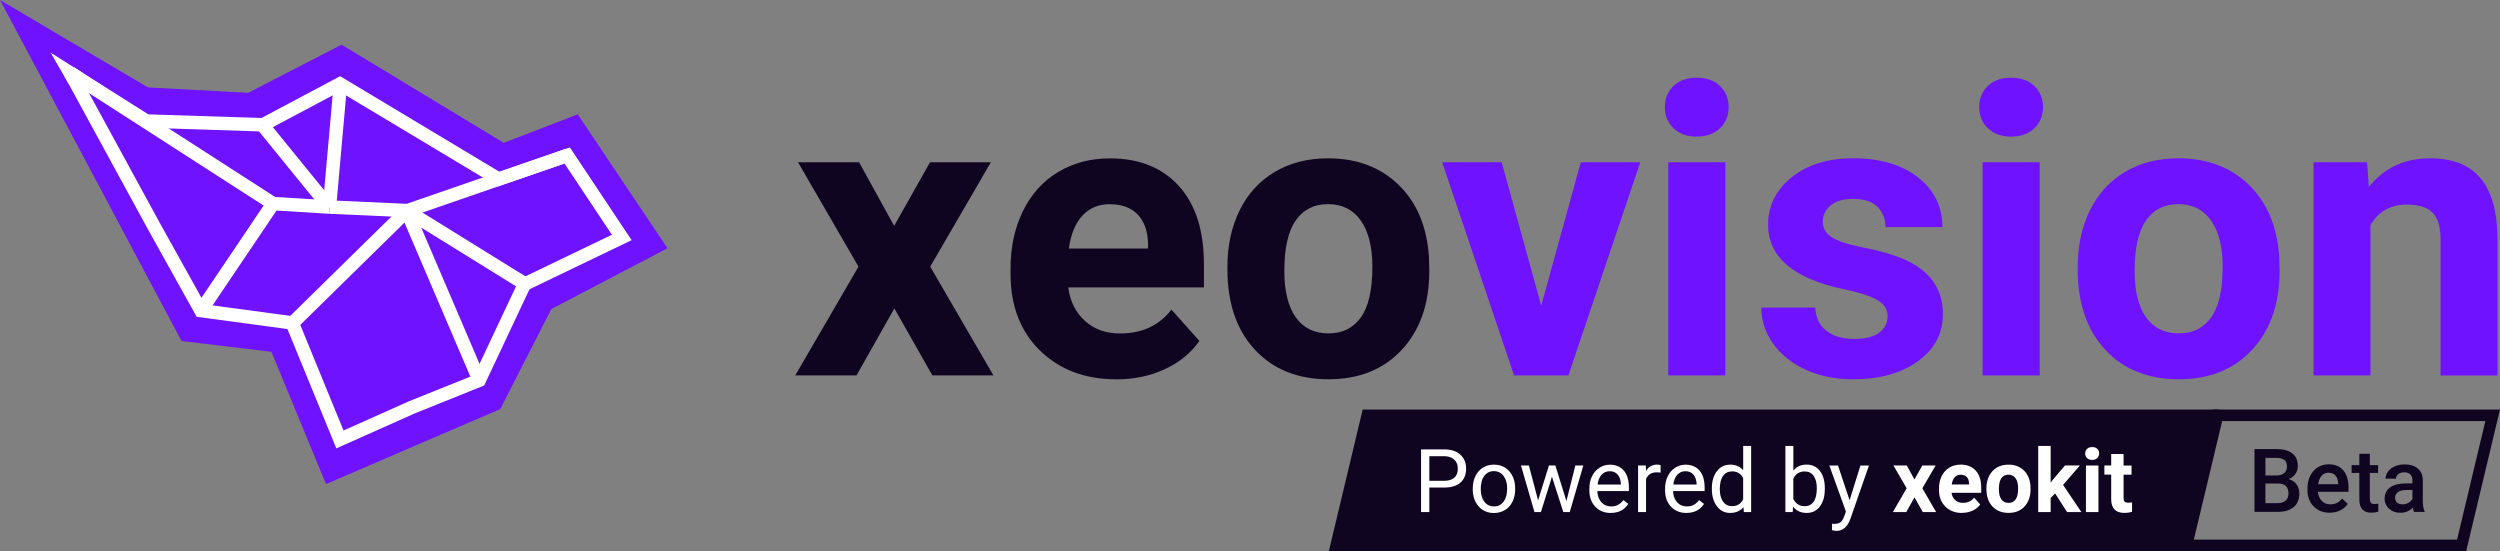<?xml version="1.0" encoding="UTF-8"?>
<svg id="Layer_2" data-name="Layer 2" xmlns="http://www.w3.org/2000/svg" viewBox="0 0 650.39 143.38">
  <rect x="0" y="0" width="650.39" height="143.38" fill="#808080" stroke="none"/>
  <defs>
    <style>
      .cls-1 {
        fill: #fff;
      }

      .cls-2 {
        fill: #100521;
      }

      .cls-3 {
        fill: #6e12ff;
      }
    </style>
  </defs>
  <g id="Layer_2-2" data-name="Layer 2">
    <g>
      <g>
        <path class="cls-2" d="M232.62,58.76l9.33-16.55h15.83l-15.78,27.16,16.45,28.29h-15.89l-9.89-17.42-9.84,17.42h-15.94l16.45-28.29-15.73-27.16h15.89l9.12,16.55h0Z"/>
        <path class="cls-2" d="M290.42,98.68c-8.13,0-14.75-2.49-19.86-7.48-5.11-4.99-7.66-11.63-7.66-19.93v-1.43c0-5.57,1.08-10.55,3.23-14.94,2.15-4.39,5.2-7.77,9.14-10.14s8.44-3.56,13.5-3.56c7.58,0,13.55,2.39,17.91,7.17,4.35,4.79,6.53,11.56,6.53,20.35v6.04h-35.3c.48,3.62,1.92,6.53,4.33,8.71,2.41,2.19,5.46,3.28,9.14,3.28,5.7,0,10.17-2.06,13.38-6.2l7.28,8.15c-2.22,3.14-5.23,5.6-9.02,7.35s-8,2.64-12.61,2.64h0Zm-1.69-45.56c-2.94,0-5.32,.99-7.15,2.99-1.83,1.99-3,4.84-3.51,8.54h20.6v-1.18c-.07-3.3-.96-5.84-2.67-7.64s-4.13-2.7-7.28-2.7h0Z"/>
        <path class="cls-2" d="M319.32,69.42c0-5.5,1.06-10.4,3.18-14.71s5.16-7.63,9.14-9.99c3.98-2.36,8.6-3.53,13.86-3.53,7.48,0,13.59,2.29,18.32,6.86s7.37,10.8,7.92,18.65l.1,3.79c0,8.51-2.37,15.33-7.12,20.47-4.75,5.14-11.12,7.71-19.11,7.71s-14.37-2.56-19.14-7.69c-4.76-5.12-7.15-12.1-7.15-20.9v-.66h0Zm14.81,1.05c0,5.27,.99,9.3,2.97,12.08,1.98,2.79,4.81,4.18,8.51,4.18s6.39-1.38,8.4-4.13c2.01-2.76,3.02-7.16,3.02-13.22,0-5.16-1.01-9.17-3.02-12.01s-4.85-4.26-8.51-4.26-6.42,1.41-8.4,4.23c-1.98,2.83-2.97,7.19-2.97,13.11h0Z"/>
        <path class="cls-3" d="M400.95,79.56l10.3-37.35h15.48l-18.7,55.45h-14.14l-18.7-55.45h15.48l10.3,37.35h0Z"/>
        <path class="cls-3" d="M433.13,27.86c0-2.22,.74-4.05,2.23-5.49,1.48-1.43,3.51-2.15,6.07-2.15s4.54,.72,6.04,2.15,2.25,3.26,2.25,5.49-.76,4.1-2.28,5.53-3.53,2.15-6.02,2.15-4.5-.72-6.02-2.15-2.28-3.28-2.28-5.53h0Zm15.73,69.8h-14.86V42.21h14.86v55.45Z"/>
        <path class="cls-3" d="M491.08,82.33c0-1.81-.9-3.24-2.69-4.28-1.79-1.04-4.67-1.97-8.63-2.79-13.19-2.77-19.78-8.37-19.78-16.81,0-4.92,2.04-9.03,6.12-12.32s9.42-4.95,16.01-4.95c7.04,0,12.66,1.66,16.88,4.97,4.22,3.32,6.33,7.62,6.33,12.92h-14.81c0-2.12-.69-3.87-2.05-5.25s-3.51-2.08-6.41-2.08c-2.49,0-4.42,.57-5.79,1.69-1.36,1.13-2.05,2.56-2.05,4.3,0,1.64,.78,2.97,2.33,3.97,1.55,1.01,4.18,1.88,7.86,2.62,3.69,.73,6.8,1.56,9.33,2.48,7.82,2.87,11.73,7.84,11.73,14.91,0,5.06-2.17,9.14-6.51,12.27-4.34,3.13-9.94,4.69-16.81,4.69-4.65,0-8.77-.83-12.38-2.48s-6.43-3.92-8.48-6.81-3.07-6-3.07-9.35h14.04c.13,2.63,1.11,4.65,2.92,6.04,1.81,1.4,4.23,2.1,7.28,2.1,2.83,0,4.98-.54,6.43-1.62s2.18-2.48,2.18-4.23h0Z"/>
        <path class="cls-3" d="M514.91,27.86c0-2.22,.74-4.05,2.23-5.49,1.48-1.43,3.51-2.15,6.07-2.15s4.54,.72,6.04,2.15,2.25,3.26,2.25,5.49-.76,4.1-2.28,5.53-3.53,2.15-6.02,2.15-4.5-.72-6.02-2.15-2.28-3.28-2.28-5.53h0Zm15.73,69.8h-14.86V42.21h14.86v55.45Z"/>
        <path class="cls-3" d="M540.53,69.42c0-5.5,1.06-10.4,3.18-14.71,2.12-4.3,5.16-7.63,9.14-9.99,3.98-2.36,8.6-3.53,13.86-3.53,7.48,0,13.59,2.29,18.32,6.86,4.73,4.58,7.37,10.8,7.92,18.65l.1,3.79c0,8.51-2.37,15.33-7.12,20.47-4.75,5.14-11.12,7.71-19.11,7.71s-14.37-2.56-19.14-7.69c-4.76-5.12-7.15-12.1-7.15-20.9v-.66h0Zm14.81,1.05c0,5.27,.99,9.3,2.97,12.08,1.98,2.79,4.81,4.18,8.51,4.18s6.39-1.38,8.4-4.13c2.01-2.76,3.02-7.16,3.02-13.22,0-5.16-1.01-9.17-3.02-12.01s-4.85-4.26-8.51-4.26-6.42,1.41-8.4,4.23c-1.98,2.83-2.97,7.19-2.97,13.11h0Z"/>
        <path class="cls-3" d="M615.81,42.21l.46,6.41c3.96-4.95,9.28-7.43,15.94-7.43,5.88,0,10.25,1.73,13.12,5.18,2.87,3.45,4.34,8.61,4.41,15.48v35.82h-14.81V62.2c0-3.14-.69-5.42-2.05-6.84s-3.64-2.13-6.81-2.13c-4.17,0-7.3,1.78-9.38,5.33v39.1h-14.81V42.21h13.94Z"/>
      </g>
      <path class="cls-3" d="M47.22,88.71L0,0,38.48,22.74l26.1,1.4,24.28-12.52,42.19,25.54,19.24-7.42,23.37,34.84-30.22,15.81-13.29,26.03-45.34,19.52-14.2-34.42s-23.37-2.8-23.37-2.8Z"/>
      <polygon class="cls-1" points="68.23 34.21 37.53 33.22 17.4 20.51 19.26 17.55 38.59 29.75 68.34 30.71 68.23 34.21"/>
      <rect class="cls-1" x="42.93" y="4.67" width="3.5" height="62.67" transform="translate(-9.79 54.06) rotate(-57.21)"/>
      <polygon class="cls-1" points="75.89 85.76 51.16 82.42 38.35 59.41 16.79 19.87 19.87 18.19 41.42 57.72 53.37 79.19 76.35 82.29 75.89 85.76"/>
      <rect class="cls-1" x="44.84" y="65.11" width="33.67" height="3.5" transform="translate(-28.24 80.62) rotate(-56.01)"/>
      <rect class="cls-1" x="70.07" y="67.72" width="41.75" height="3.5" transform="translate(-22.62 83.59) rotate(-44.46)"/>
      <polygon class="cls-1" points="87.5 116.65 74.43 84.76 77.67 83.43 89.37 111.99 106.54 104.33 123.39 97.56 134.92 73.07 138.08 74.55 125.96 100.29 107.9 107.55 87.5 116.65"/>
      <rect class="cls-1" x="113.48" y="52.83" width="3.5" height="48.02" transform="translate(-20.94 51.54) rotate(-23.17)"/>
      <rect class="cls-1" x="119.46" y="46.3" width="3.5" height="36.13" transform="translate(2.66 133.5) rotate(-58.22)"/>
      <polygon class="cls-1" points="129.51 48.51 88.38 23.84 69.1 34.08 67.47 30.99 88.48 19.82 129.91 44.68 146.98 38.79 148.13 42.09 129.51 48.51"/>
      <polygon class="cls-1" points="137.32 75.46 135.81 72.31 159.19 61.07 146.85 42.53 106.43 56.5 105.28 53.2 148.26 38.35 164.32 62.48 137.32 75.46"/>
      <rect class="cls-1" x="75.24" y="29.43" width="3.5" height="27.6" transform="translate(-10.01 58.3) rotate(-39.14)"/>
      <rect class="cls-1" x="76.61" y="46.06" width="3.5" height="14.72" transform="translate(20.21 128.33) rotate(-86.46)"/>
      <rect class="cls-1" x="94.03" y="44.24" width="3.5" height="20.17" transform="translate(37.2 147.56) rotate(-87.42)"/>
      <rect class="cls-1" x="71.69" y="36.8" width="30.76" height="3.5" transform="translate(40.95 121.86) rotate(-84.91)"/>
      <polygon class="cls-1" points="17.86 21.82 13.17 13.69 21.49 18.95 17.86 21.82"/>
    </g>
    <g>
      <polygon class="cls-2" points="568.36 143.38 345.71 143.38 354.51 106.55 577.15 106.55 568.36 143.38"/>
      <g>
        <path class="cls-1" d="M371.85,126.84v6.38h-2.15v-16.31h6.02c1.78,0,3.18,.45,4.19,1.37s1.51,2.11,1.51,3.62-.49,2.8-1.48,3.66c-.99,.86-2.4,1.28-4.25,1.28h-3.84Zm0-1.76h3.86c1.15,0,2.03-.27,2.64-.81,.62-.54,.91-1.33,.91-2.35s-.31-1.75-.91-2.33c-.62-.58-1.45-.88-2.52-.91h-3.98v6.4h0Z"/>
        <path class="cls-1" d="M383.15,127.05c0-1.19,.23-2.25,.7-3.21,.47-.95,1.12-1.68,1.95-2.19,.83-.52,1.78-.77,2.85-.77,1.65,0,2.99,.57,4,1.72s1.53,2.66,1.53,4.56v.15c0,1.18-.23,2.23-.68,3.17s-1.1,1.67-1.94,2.19-1.81,.79-2.9,.79c-1.64,0-2.97-.57-3.99-1.72s-1.53-2.66-1.53-4.53v-.15h0Zm2.08,.24c0,1.34,.31,2.42,.93,3.24,.62,.81,1.46,1.22,2.5,1.22s1.89-.41,2.51-1.24c.62-.83,.93-1.98,.93-3.47,0-1.33-.32-2.4-.95-3.23-.63-.83-1.47-1.24-2.51-1.24s-1.85,.4-2.48,1.22-.94,1.98-.94,3.49h0Z"/>
        <path class="cls-1" d="M407.51,130.36l2.33-9.26h2.07l-3.53,12.11h-1.68l-2.95-9.18-2.87,9.18h-1.68l-3.51-12.11h2.06l2.39,9.07,2.83-9.07h1.67l2.87,9.26h0Z"/>
        <path class="cls-1" d="M419.04,133.45c-1.64,0-2.98-.54-4.01-1.62s-1.55-2.52-1.55-4.32v-.38c0-1.2,.23-2.28,.69-3.22,.46-.95,1.1-1.68,1.93-2.22s1.72-.8,2.68-.8c1.58,0,2.8,.52,3.68,1.55s1.31,2.53,1.31,4.45v.86h-8.21c.03,1.19,.38,2.16,1.04,2.9s1.51,1.1,2.55,1.1c.73,0,1.35-.15,1.86-.45,.51-.3,.96-.7,1.34-1.19l1.26,.99c-1.01,1.56-2.53,2.34-4.57,2.34h0Zm-.26-10.86c-.83,0-1.54,.31-2.11,.91-.57,.61-.91,1.47-1.05,2.56h6.07v-.15c-.06-1.05-.34-1.87-.85-2.45s-1.2-.87-2.06-.87h0Z"/>
        <path class="cls-1" d="M432.02,122.96c-.32-.05-.66-.08-1.02-.08-1.36,0-2.28,.57-2.77,1.73v8.6h-2.07v-12.11h2.02l.03,1.4c.68-1.08,1.64-1.63,2.89-1.63,.4,0,.71,.05,.91,.15v1.93h0Z"/>
        <path class="cls-1" d="M438.74,133.45c-1.64,0-2.98-.54-4.01-1.62s-1.55-2.52-1.55-4.32v-.38c0-1.2,.23-2.28,.69-3.22,.46-.95,1.1-1.68,1.93-2.22s1.72-.8,2.68-.8c1.58,0,2.8,.52,3.68,1.55s1.31,2.53,1.31,4.45v.86h-8.21c.03,1.19,.38,2.16,1.04,2.9s1.51,1.1,2.55,1.1c.73,0,1.35-.15,1.86-.45,.51-.3,.96-.7,1.34-1.19l1.26,.99c-1.01,1.56-2.53,2.34-4.57,2.34h0Zm-.26-10.86c-.83,0-1.54,.31-2.11,.91-.57,.61-.91,1.47-1.05,2.56h6.07v-.15c-.06-1.05-.34-1.87-.85-2.45s-1.2-.87-2.06-.87h0Z"/>
        <path class="cls-1" d="M445.35,127.06c0-1.86,.44-3.35,1.32-4.49s2.03-1.69,3.46-1.69,2.54,.49,3.37,1.46v-6.32h2.07v17.2h-1.9l-.1-1.3c-.83,1.01-1.98,1.52-3.46,1.52s-2.55-.57-3.43-1.72-1.33-2.65-1.33-4.5v-.15h0Zm2.07,.23c0,1.38,.28,2.45,.85,3.22,.57,.78,1.35,1.17,2.35,1.17,1.31,0,2.28-.59,2.87-1.77v-5.56c-.62-1.14-1.57-1.72-2.86-1.72-1.01,0-1.81,.39-2.37,1.17s-.85,1.94-.85,3.48h0Z"/>
        <path class="cls-1" d="M474.73,127.3c0,1.85-.43,3.34-1.28,4.46s-1.99,1.68-3.42,1.68c-1.53,0-2.71-.54-3.55-1.63l-.1,1.4h-1.9v-17.2h2.07v6.41c.83-1.04,1.99-1.55,3.46-1.55s2.62,.56,3.47,1.67,1.26,2.63,1.26,4.57v.18h0Zm-2.07-.23c0-1.41-.28-2.5-.82-3.27s-1.33-1.15-2.35-1.15c-1.37,0-2.35,.63-2.95,1.9v5.24c.63,1.27,1.63,1.9,2.96,1.9,1,0,1.77-.39,2.32-1.15,.55-.77,.83-1.93,.83-3.47h0Z"/>
        <path class="cls-1" d="M481.17,130.19l2.83-9.08h2.22l-4.87,13.98c-.75,2.02-1.95,3.02-3.59,3.02l-.39-.03-.77-.15v-1.68l.56,.05c.7,0,1.25-.14,1.64-.43s.71-.8,.97-1.55l.46-1.23-4.32-11.98h2.26l3.02,9.08h0Z"/>
        <path class="cls-1" d="M498.06,124.72l2.04-3.62h3.46l-3.45,5.93,3.59,6.18h-3.47l-2.16-3.81-2.15,3.81h-3.48l3.59-6.18-3.44-5.93h3.47l1.99,3.62h0Z"/>
        <path class="cls-1" d="M510.46,133.45c-1.77,0-3.22-.54-4.34-1.64s-1.68-2.54-1.68-4.36v-.32c0-1.21,.23-2.31,.7-3.26s1.13-1.7,2-2.22c.86-.52,1.85-.78,2.95-.78,1.66,0,2.96,.53,3.91,1.57s1.42,2.53,1.42,4.44v1.32h-7.72c.11,.79,.42,1.42,.95,1.9s1.19,.72,2,.72c1.25,0,2.22-.45,2.92-1.35l1.59,1.78c-.49,.69-1.14,1.22-1.97,1.6s-1.75,.57-2.75,.57h0Zm-.37-9.95c-.64,0-1.17,.22-1.56,.66s-.66,1.06-.77,1.87h4.5v-.26c-.02-.72-.21-1.28-.58-1.67-.37-.4-.91-.59-1.59-.59h0Z"/>
        <path class="cls-1" d="M516.78,127.05c0-1.2,.23-2.28,.7-3.21s1.13-1.67,2-2.19c.87-.52,1.88-.77,3.03-.77,1.64,0,2.97,.5,4,1.5,1.04,1,1.61,2.36,1.73,4.07l.02,.83c0,1.86-.52,3.35-1.55,4.47-1.04,1.13-2.43,1.68-4.18,1.68s-3.14-.56-4.19-1.68-1.56-2.64-1.56-4.57v-.15h0Zm3.24,.23c0,1.15,.22,2.03,.65,2.64,.43,.61,1.05,.91,1.86,.91s1.39-.3,1.84-.9c.44-.6,.66-1.56,.66-2.89,0-1.13-.22-2-.66-2.62-.44-.62-1.06-.93-1.86-.93s-1.4,.31-1.84,.92c-.43,.62-.65,1.57-.65,2.87h0Z"/>
        <path class="cls-1" d="M534.66,128.36l-1.17,1.17v3.69h-3.24v-17.2h3.24v9.53l.62-.81,3.1-3.64h3.89l-4.38,5.05,4.76,7.07h-3.72l-3.11-4.86h0Z"/>
        <path class="cls-1" d="M542.48,117.97c0-.49,.16-.88,.49-1.2s.77-.47,1.33-.47,1,.15,1.32,.47c.33,.32,.49,.71,.49,1.2s-.17,.9-.5,1.21c-.33,.32-.77,.47-1.32,.47s-.98-.15-1.32-.47c-.33-.32-.5-.72-.5-1.21h.02Zm3.44,15.25h-3.25v-12.11h3.25v12.11Z"/>
        <path class="cls-1" d="M552.46,118.13v2.98h2.07v2.37h-2.07v6.05c0,.45,.09,.77,.26,.96s.5,.29,.99,.29c.36,0,.67-.02,.96-.08v2.45c-.63,.19-1.29,.29-1.96,.29-2.27,0-3.42-1.15-3.47-3.44v-6.53h-1.77v-2.37h1.77v-2.98h3.23Z"/>
      </g>
    </g>
    <path class="cls-2" d="M646.58,109.55l-7.36,30.83h-68.48l7.37-30.83h68.48m3.8-3h-74.65l-8.8,36.83h74.65l8.79-36.83h0Z"/>
    <g>
      <path class="cls-2" d="M586.52,133.17v-16.35h5.6c1.85,0,3.26,.37,4.22,1.11,.97,.74,1.45,1.85,1.45,3.31,0,.75-.2,1.42-.61,2.02s-1,1.06-1.77,1.39c.88,.24,1.57,.69,2.05,1.35,.48,.66,.72,1.46,.72,2.39,0,1.54-.49,2.71-1.48,3.54s-2.39,1.24-4.23,1.24h-5.96Zm2.84-9.47h2.79c.88,0,1.57-.2,2.07-.6s.75-.97,.75-1.7c0-.81-.23-1.39-.69-1.75-.46-.36-1.18-.54-2.15-.54h-2.76v4.59Zm0,2.09v5.11h3.16c.89,0,1.59-.22,2.09-.66,.5-.44,.75-1.05,.75-1.84,0-1.7-.87-2.57-2.61-2.61h-3.39Z"/>
      <path class="cls-2" d="M606.12,133.39c-1.73,0-3.13-.54-4.21-1.63-1.07-1.09-1.61-2.54-1.61-4.35v-.34c0-1.21,.23-2.3,.7-3.25,.47-.95,1.12-1.7,1.97-2.23,.85-.53,1.79-.8,2.83-.8,1.65,0,2.93,.53,3.83,1.58,.9,1.06,1.35,2.55,1.35,4.48v1.1h-7.94c.08,1,.42,1.8,1,2.38s1.33,.88,2.22,.88c1.25,0,2.27-.5,3.05-1.52l1.47,1.4c-.49,.73-1.14,1.29-1.95,1.69s-1.72,.6-2.73,.6Zm-.33-10.41c-.75,0-1.35,.26-1.81,.79-.46,.52-.75,1.25-.88,2.19h5.2v-.2c-.06-.91-.3-1.6-.73-2.07s-1.02-.7-1.77-.7Z"/>
      <path class="cls-2" d="M616.53,118.06v2.95h2.14v2.02h-2.14v6.78c0,.46,.09,.8,.27,1s.51,.31,.98,.31c.31,0,.63-.04,.95-.11v2.11c-.62,.17-1.22,.26-1.8,.26-2.1,0-3.14-1.16-3.14-3.47v-6.88h-2v-2.02h2v-2.95h2.73Z"/>
      <path class="cls-2" d="M628.02,133.17c-.12-.23-.22-.61-.31-1.13-.87,.91-1.93,1.36-3.19,1.36s-2.22-.35-2.99-1.04c-.77-.7-1.16-1.56-1.16-2.58,0-1.3,.48-2.29,1.44-2.98s2.34-1.04,4.13-1.04h1.67v-.8c0-.63-.18-1.13-.53-1.51s-.89-.57-1.61-.57c-.62,0-1.13,.16-1.53,.47-.4,.31-.6,.71-.6,1.18h-2.73c0-.67,.22-1.29,.66-1.87s1.04-1.04,1.8-1.36,1.61-.49,2.54-.49c1.42,0,2.56,.36,3.4,1.07s1.28,1.72,1.3,3.02v5.48c0,1.09,.15,1.97,.46,2.62v.19h-2.79Zm-3-1.96c.54,0,1.05-.13,1.52-.39s.83-.61,1.07-1.06v-2.29h-1.47c-1.01,0-1.77,.18-2.28,.53-.51,.35-.76,.85-.76,1.49,0,.52,.17,.94,.52,1.25,.35,.31,.81,.47,1.4,.47Z"/>
    </g>
  </g>
</svg>
